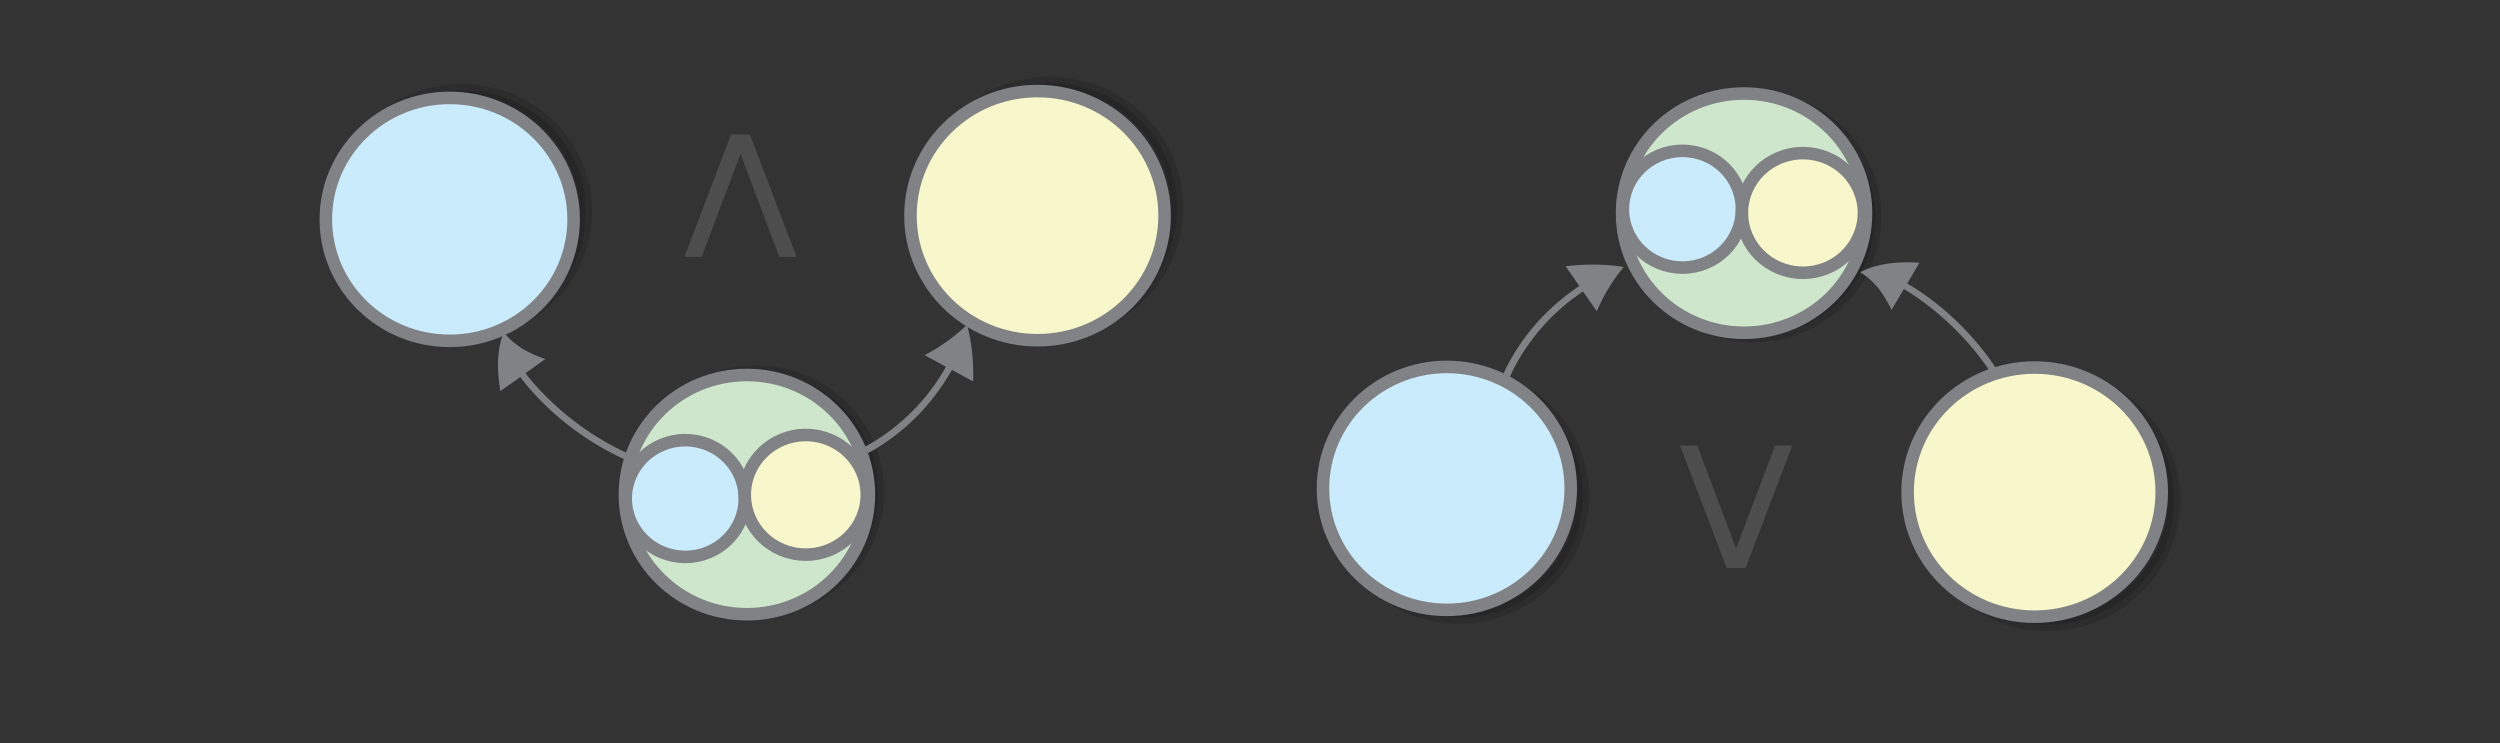<?xml version="1.0" encoding="UTF-8" standalone="no"?>
<svg
   width="595.3"
   height="177"
   version="1.1"
   id="svg8680"
   sodipodi:docname="demorgan_duality.svg"
   inkscape:version="1.2.2 (1:1.2.2+202305151914+b0a8486541)"
   xmlns:inkscape="http://www.inkscape.org/namespaces/inkscape"
   xmlns:sodipodi="http://sodipodi.sourceforge.net/DTD/sodipodi-0.dtd"
   xmlns="http://www.w3.org/2000/svg"
   xmlns:svg="http://www.w3.org/2000/svg"
   xmlns:rdf="http://www.w3.org/1999/02/22-rdf-syntax-ns#"
   xmlns:cc="http://creativecommons.org/ns#"
   xmlns:dc="http://purl.org/dc/elements/1.1/">
  <rect width="100%" height="100%" fill="#333333" stroke="none"/>
  <defs
     id="defs8684" />
  <sodipodi:namedview
     pagecolor="#ffffff"
     bordercolor="#666666"
     borderopacity="1"
     objecttolerance="10"
     gridtolerance="10"
     guidetolerance="10"
     inkscape:pageopacity="0"
     inkscape:pageshadow="2"
     inkscape:window-width="1080"
     inkscape:window-height="1864"
     id="namedview8682"
     showgrid="false"
     inkscape:zoom="0.7019934"
     inkscape:cx="256.41267"
     inkscape:cy="182.3379"
     inkscape:window-x="0"
     inkscape:window-y="0"
     inkscape:window-maximized="1"
     inkscape:current-layer="svg8680"
     inkscape:showpageshadow="2"
     inkscape:pagecheckerboard="0"
     inkscape:deskcolor="#d1d1d1" />
  <ellipse
     cy="51.543"
     cx="417.451"
     stroke-miterlimit="10"
     rx="29.048"
     ry="28.483"
     id="ellipse8632"
     style="opacity:0.14;stroke:#000000;stroke-width:2.986;stroke-miterlimit:10" />
  <ellipse
     cy="50.754"
     cx="415.29"
     stroke-miterlimit="10"
     rx="29.048"
     ry="28.483"
     id="ellipse8634"
     style="fill:#cee7cc;stroke:#808285;stroke-width:2.986;stroke-miterlimit:10" />
  <ellipse
     cy="118.118"
     cx="347.443"
     stroke-miterlimit="10"
     rx="29.501"
     ry="28.926"
     id="ellipse8636"
     style="opacity:0.14;stroke:#000000;stroke-width:2.986;stroke-miterlimit:10" />
  <ellipse
     cy="116.295"
     cx="344.528"
     stroke-miterlimit="10"
     rx="29.501"
     ry="28.926"
     id="ellipse8638"
     style="fill:#caebfc;stroke:#808285;stroke-width:2.986;stroke-miterlimit:10" />
  <ellipse
     cy="119.103"
     cx="487.459"
     stroke-miterlimit="10"
     rx="30.255"
     ry="29.665"
     id="ellipse8640"
     style="opacity:0.14;stroke:#000000;stroke-width:2.986;stroke-miterlimit:10" />
  <ellipse
     cy="117.182"
     cx="484.494"
     stroke-miterlimit="10"
     rx="30.255"
     ry="29.665"
     id="ellipse8642"
     style="fill:#f8f7cb;stroke:#808285;stroke-width:2.986;stroke-miterlimit:10" />
  <ellipse
     cy="49.818"
     cx="400.615"
     stroke-miterlimit="10"
     rx="14.173"
     ry="13.897"
     id="ellipse8644"
     style="fill:#caebfc;stroke:#808285;stroke-width:2.986;stroke-miterlimit:10" />
  <ellipse
     cy="50.705"
     cx="429.312"
     stroke-miterlimit="10"
     rx="14.524"
     ry="14.241"
     id="ellipse8646"
     style="fill:#f8f7cb;stroke:#808285;stroke-width:2.986;stroke-miterlimit:10" />
  <path
     d="m 476.554,89.655 c 0,0 -0.247,-0.421 -0.73,-1.164 a 87.338,87.338 0 0 0 -2.092,-3.057 c -0.89,-1.247 -1.995,-2.621 -3.211,-4.082 -1.266,-1.457 -2.637,-2.951 -4.103,-4.388 a 70.868,70.868 0 0 0 -4.466,-4.004 c -1.49,-1.186 -2.92,-2.279 -4.173,-3.143 -1.254,-0.863 -2.336,-1.545 -3.143,-2.008 -0.106,-0.039 -0.161,-0.083 -0.216,-0.127 -0.056,-0.044 -0.105,-0.039 -0.16,-0.083 l -0.11,-0.088 2.912,-4.953 c -2.491,-0.143 -5.016,-0.134 -7.456,0.214 -1.194,0.171 -2.378,0.44 -3.507,0.753 -1.124,0.362 -2.193,0.768 -3.146,1.311 a 15.852,15.852 0 0 1 2.523,1.874 c 0.733,0.718 1.416,1.441 1.999,2.174 1.177,1.564 2.108,3.204 2.944,4.902 l 2.912,-4.954 c 0,0 0.056,0.044 0.105,0.039 0.051,-0.005 0.056,0.044 0.111,0.088 0.055,0.044 0.16,0.083 0.215,0.126 0.752,0.419 1.785,1.107 3.038,1.97 1.204,0.868 2.628,1.912 4.068,3.103 1.44,1.191 2.945,2.524 4.356,3.916 1.411,1.392 2.776,2.838 3.987,4.251 1.211,1.413 2.266,2.791 3.151,3.99 0.885,1.198 1.549,2.22 2.032,2.964 a 33.429,33.429 0 0 1 0.73,1.164 z m -117.158,0.376 c 0,0 0.212,-0.416 0.501,-1.086 0.168,-0.362 0.38,-0.777 0.588,-1.242 0.258,-0.469 0.562,-0.992 0.86,-1.564 1.295,-2.297 3.238,-5.197 5.556,-7.885 2.317,-2.688 4.918,-5.055 7.033,-6.685 0.513,-0.443 1.04,-0.739 1.462,-1.075 0.422,-0.336 0.799,-0.618 1.135,-0.797 0.287,-0.175 0.427,-0.287 0.427,-0.287 l 3.276,4.698 a 42.308,42.308 0 0 1 6.412,-10.538 c -4.356,-0.689 -9.006,-0.756 -13.846,-0.163 l 3.276,4.698 -0.477,0.291 c -0.331,0.229 -0.708,0.511 -1.181,0.851 -0.422,0.335 -0.944,0.681 -1.507,1.129 -2.161,1.683 -4.907,4.113 -7.269,6.855 -2.413,2.746 -4.447,5.754 -5.783,8.154 -0.349,0.576 -0.647,1.148 -0.905,1.617 -0.258,0.469 -0.466,0.933 -0.634,1.296 -0.334,0.723 -0.547,1.139 -0.547,1.139 z"
     id="path8648"
     style="fill:#808285;stroke-width:0.505"
     inkscape:connector-curvature="0" />
  <ellipse
     cy="-116.988"
     cx="180.012"
     stroke-miterlimit="10"
     rx="29.048"
     ry="28.483"
     id="ellipse8650"
     style="opacity:0.14;stroke:#000000;stroke-width:2.986;stroke-miterlimit:10"
     transform="scale(1,-1)" />
  <ellipse
     cy="-117.777"
     cx="177.851"
     stroke-miterlimit="10"
     rx="29.048"
     ry="28.483"
     id="ellipse8652"
     style="fill:#cee7cc;stroke:#808285;stroke-width:2.986;stroke-miterlimit:10"
     transform="scale(1,-1)" />
  <ellipse
     cy="-50.413"
     cx="110.004"
     stroke-miterlimit="10"
     rx="29.501"
     ry="28.926"
     id="ellipse8654"
     style="opacity:0.14;stroke:#000000;stroke-width:2.986;stroke-miterlimit:10"
     transform="scale(1,-1)" />
  <ellipse
     cy="-52.237"
     cx="107.089"
     stroke-miterlimit="10"
     rx="29.501"
     ry="28.926"
     id="ellipse8656"
     style="fill:#caebfc;stroke:#808285;stroke-width:2.986;stroke-miterlimit:10"
     transform="scale(1,-1)" />
  <ellipse
     cy="-49.428"
     cx="250.021"
     stroke-miterlimit="10"
     rx="30.255"
     ry="29.665"
     id="ellipse8658"
     style="opacity:0.14;stroke:#000000;stroke-width:2.986;stroke-miterlimit:10"
     transform="scale(1,-1)" />
  <ellipse
     cy="-51.349"
     cx="247.056"
     stroke-miterlimit="10"
     rx="30.255"
     ry="29.665"
     id="ellipse8660"
     style="fill:#f8f7cb;stroke:#808285;stroke-width:2.986;stroke-miterlimit:10"
     transform="scale(1,-1)" />
  <ellipse
     cy="-118.713"
     cx="163.176"
     stroke-miterlimit="10"
     rx="14.173"
     ry="13.897"
     id="ellipse8662"
     style="fill:#caebfc;stroke:#808285;stroke-width:2.986;stroke-miterlimit:10"
     transform="scale(1,-1)" />
  <ellipse
     cy="-117.826"
     cx="191.873"
     stroke-miterlimit="10"
     rx="14.524"
     ry="14.241"
     id="ellipse8664"
     style="fill:#f8f7cb;stroke:#808285;stroke-width:2.986;stroke-miterlimit:10"
     transform="scale(1,-1)" />
  <path
     d="m 148.652,109.35 c 0,0 -0.452,-0.197 -1.256,-0.591 a 89.798,89.798 0 0 1 -3.317,-1.724 c -1.357,-0.74 -2.865,-1.675 -4.472,-2.711 -1.608,-1.084 -3.267,-2.267 -4.875,-3.548 a 70.925,70.925 0 0 1 -4.523,-3.942 c -1.357,-1.331 -2.613,-2.612 -3.618,-3.745 -1.005,-1.133 -1.809,-2.119 -2.362,-2.858 -0.051,-0.098 -0.101,-0.148 -0.151,-0.197 -0.051,-0.049 -0.051,-0.099 -0.101,-0.148 l -0.1,-0.098 -4.724,3.351 c -0.402,-2.415 -0.653,-4.879 -0.553,-7.293 0.051,-1.183 0.201,-2.366 0.402,-3.499 0.251,-1.134 0.553,-2.218 1.005,-3.204 a 15.696,15.696 0 0 0 2.161,2.267 c 0.804,0.641 1.608,1.232 2.412,1.725 1.709,0.985 3.468,1.724 5.277,2.365 l -4.724,3.351 c 0,0 0.05,0.049 0.05,0.098 0,0.049 0.051,0.049 0.1,0.099 0.051,0.049 0.101,0.148 0.151,0.197 0.502,0.69 1.307,1.627 2.312,2.76 1.005,1.085 2.211,2.366 3.568,3.647 1.357,1.281 2.865,2.612 4.423,3.844 1.558,1.231 3.166,2.414 4.724,3.449 1.558,1.035 3.066,1.922 4.373,2.661 1.307,0.739 2.412,1.281 3.216,1.675 0.804,0.395 1.256,0.592 1.256,0.592 z m 57.293,-2.957 c 0,0 0.402,-0.246 1.055,-0.591 0.352,-0.197 0.754,-0.444 1.206,-0.69 0.453,-0.296 0.955,-0.641 1.508,-0.985 2.211,-1.478 4.975,-3.647 7.488,-6.16 2.513,-2.513 4.674,-5.273 6.132,-7.49 0.402,-0.542 0.653,-1.084 0.955,-1.528 0.302,-0.443 0.553,-0.837 0.704,-1.183 0.151,-0.296 0.251,-0.443 0.251,-0.443 l -5.076,-2.76 a 43.291,43.291 0 0 0 10.102,-7.244 c 1.105,4.188 1.608,8.722 1.458,13.502 l -5.076,-2.76 -0.251,0.493 c -0.201,0.345 -0.452,0.739 -0.754,1.232 -0.302,0.443 -0.603,0.985 -1.005,1.577 -1.508,2.267 -3.719,5.174 -6.282,7.737 -2.563,2.612 -5.428,4.879 -7.74,6.406 -0.553,0.394 -1.106,0.739 -1.558,1.034 -0.453,0.296 -0.905,0.542 -1.256,0.74 a 36.323,36.323 0 0 0 -1.106,0.641 z"
     id="path8666"
     style="fill:#808285;stroke-width:0.505"
     inkscape:connector-curvature="0" />
  <g
     aria-label="V"
     style="font-style:normal;font-variant:normal;font-weight:normal;font-stretch:normal;font-size:40px;line-height:1.25;font-family:'HVD Comic Serif Pro';-inkscape-font-specification:'HVD Comic Serif Pro';letter-spacing:0px;word-spacing:0px;fill:#4d4d4d;fill-opacity:1;stroke:none"
     id="text10830"
     transform="translate(478.795,303.004)">
    <path
       d="m -67.615,-167.733 -11.133,-29.16 h 4.121 l 9.238,24.551 9.258,-24.551 h 4.102 l -11.113,29.16 z"
       style="font-style:normal;font-variant:normal;font-weight:normal;font-stretch:normal;font-family:sans-serif;-inkscape-font-specification:sans-serif;fill:#4d4d4d"
       id="path10832"
       inkscape:connector-curvature="0" />
  </g>
  <g
     aria-label="V"
     style="font-style:normal;font-variant:normal;font-weight:normal;font-stretch:normal;font-size:40px;line-height:1.25;font-family:'HVD Comic Serif Pro';-inkscape-font-specification:'HVD Comic Serif Pro';letter-spacing:0px;word-spacing:0px;fill:#4d4d4d;fill-opacity:1;stroke:none"
     id="text10830-8"
     transform="rotate(180,55.472,-67.861)">
    <path
       d="m -67.615,-167.733 -11.133,-29.16 h 4.121 l 9.238,24.551 9.258,-24.551 h 4.102 l -11.113,29.16 z"
       style="font-style:normal;font-variant:normal;font-weight:normal;font-stretch:normal;font-family:sans-serif;-inkscape-font-specification:sans-serif;fill:#4d4d4d"
       id="path10832-1"
       inkscape:connector-curvature="0" />
  </g>
</svg>
